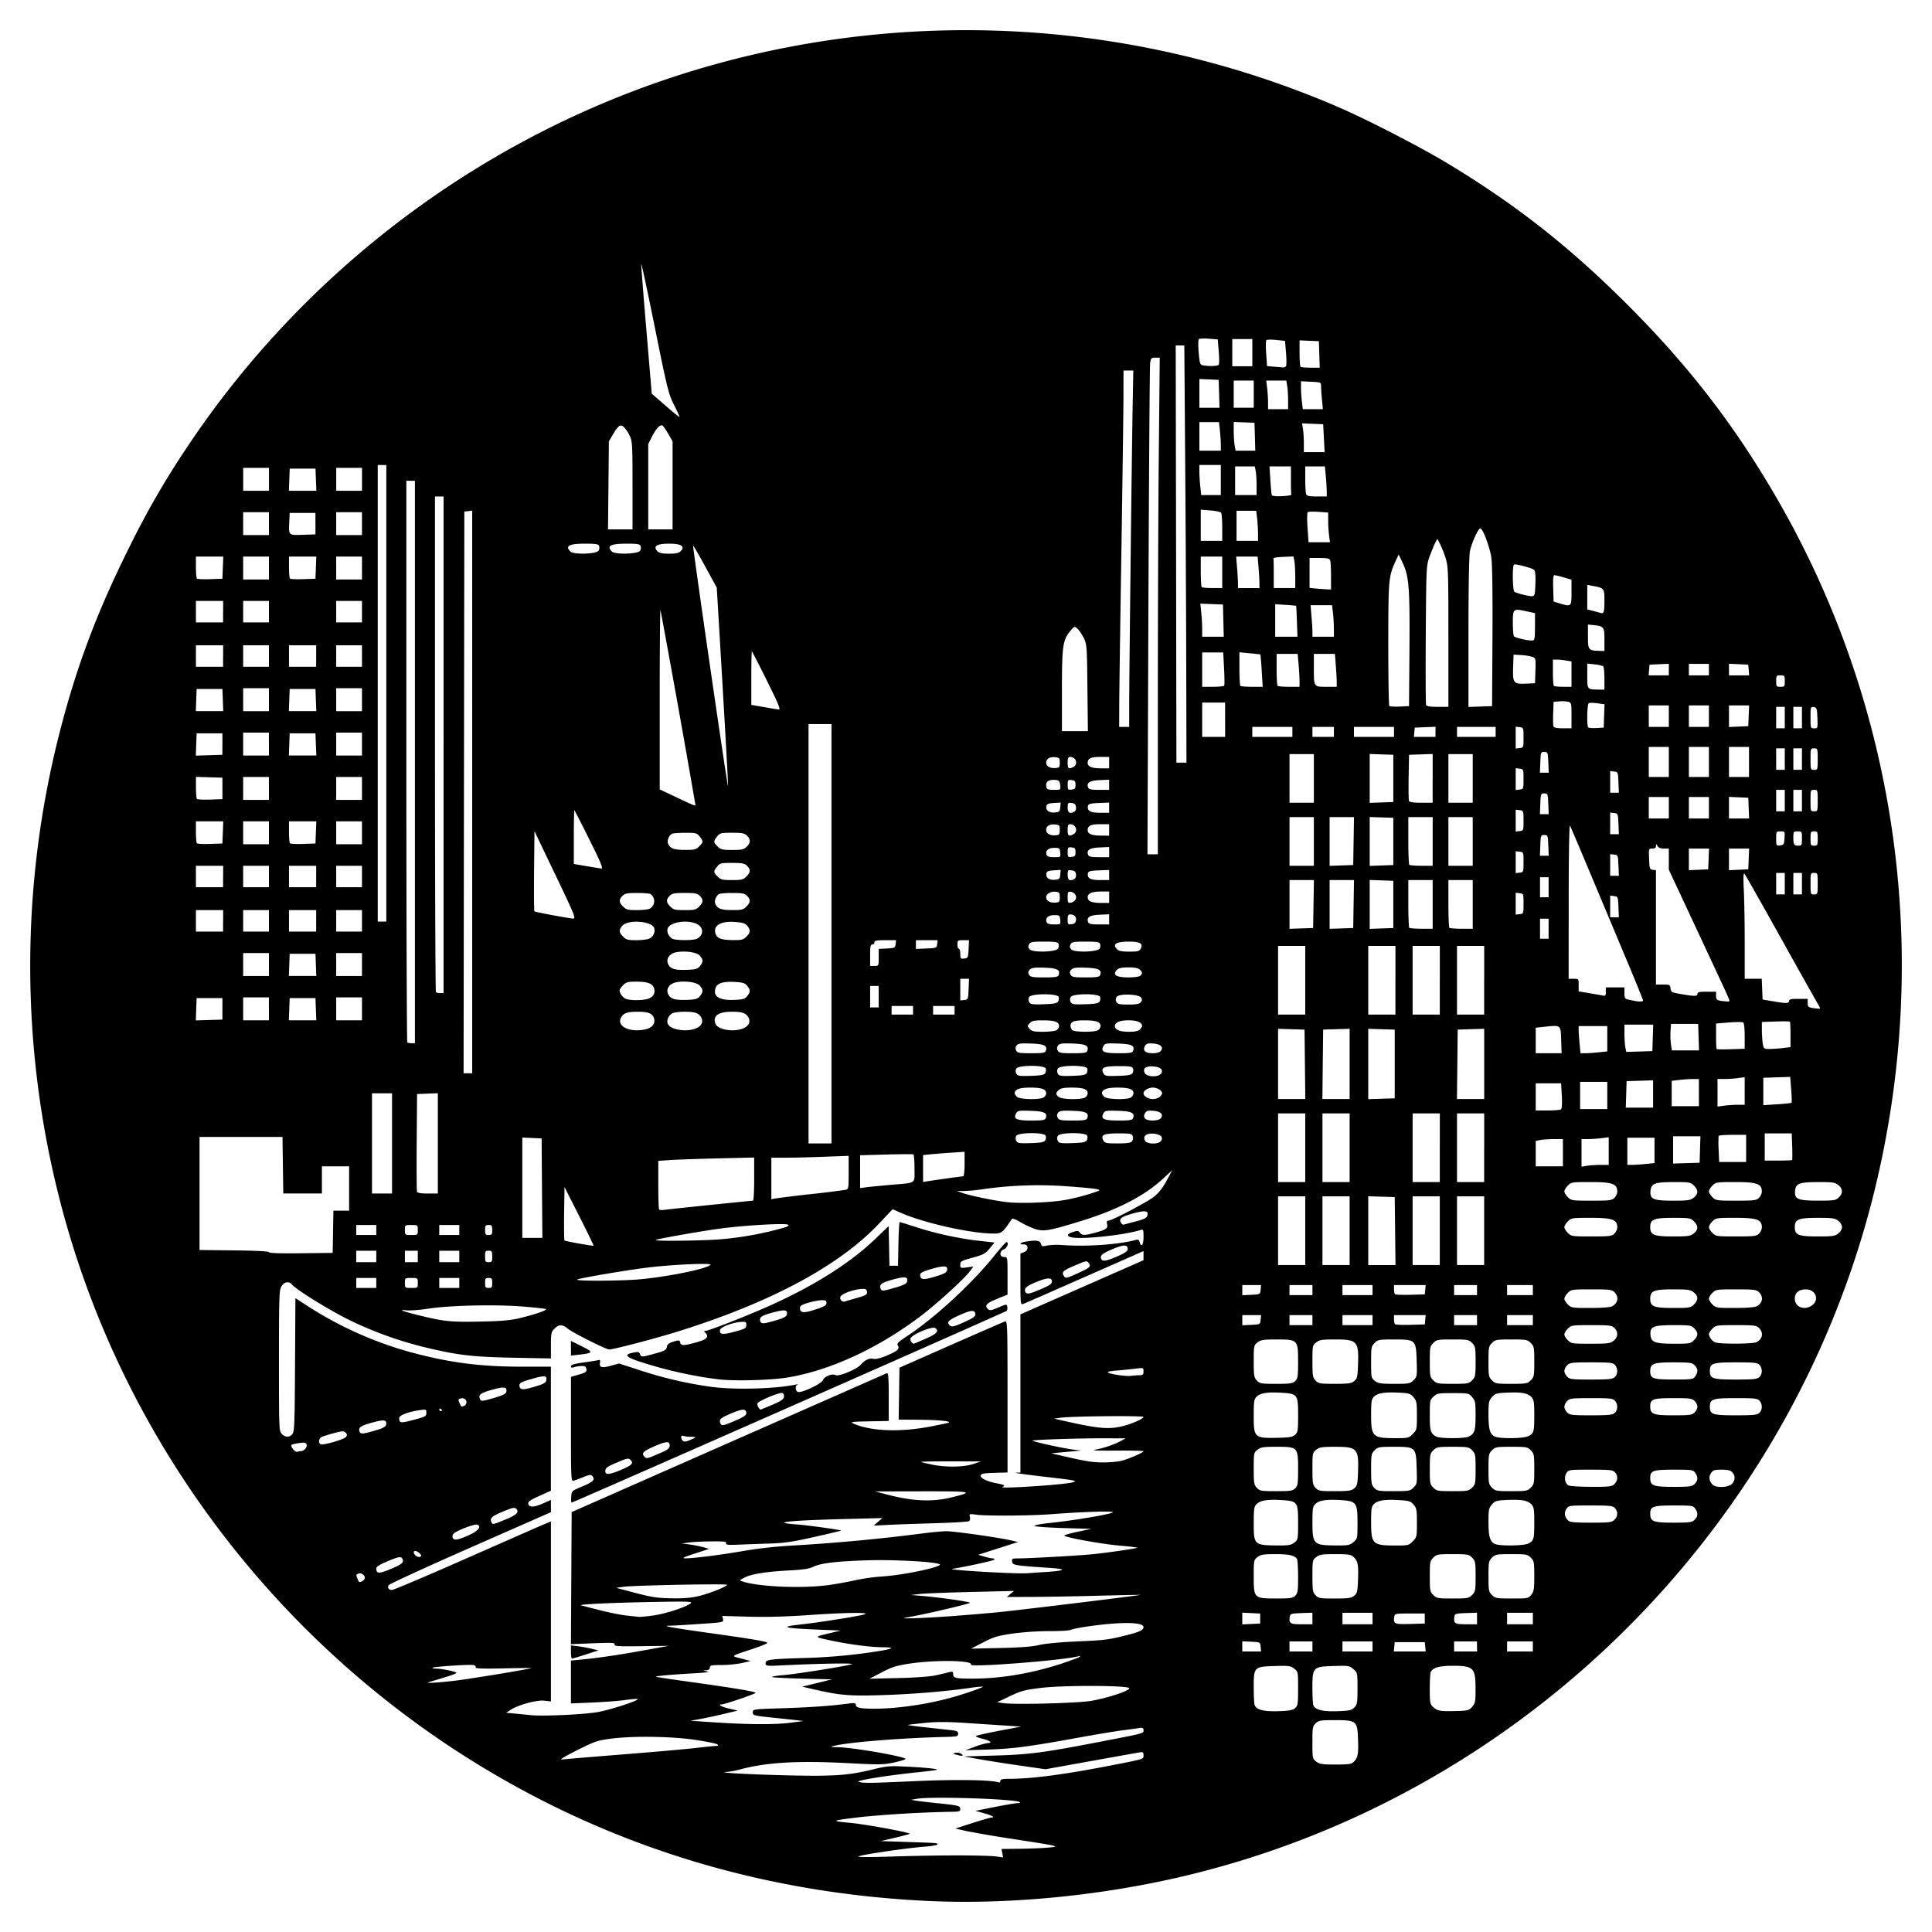 <svg xmlns="http://www.w3.org/2000/svg" width="64" height="64"><path d="M30.744 62.972c-5.536-.26-10.638-1.838-15.197-4.7C8.744 53.998 3.831 47.235 1.92 39.511a31.18 31.18 0 0 1 .018-15.1c.566-2.253 1.263-4.12 2.357-6.306a27.97 27.97 0 0 1 1.889-3.271C10.272 8.682 16.498 4.147 23.586 2.159a31.123 31.123 0 0 1 20.666 1.353c.999.427 2.787 1.347 3.74 1.924 2.242 1.357 4.012 2.75 5.918 4.656 2.066 2.065 3.593 4.053 5.01 6.52 3.988 6.949 5.106 15.223 3.116 23.067-2.822 11.126-11.755 19.893-22.92 22.494-2.723.635-5.74.922-8.372.799zm.949-1.51c.573 0 1.154.015 1.29.034l.247.033-.028-.14-.028-.14.587-.006c.323-.003.747-.02.942-.037.451-.038.423-.045-1.146-.287a37.34 37.34 0 0 1-1.563-.267l-.347-.08.568-.182c.313-.1.598-.182.635-.183.127-.001-.003-.072-.27-.146l-.266-.075.637-.127c.351-.07.69-.127.753-.127.063 0 .1-.014.083-.031-.105-.106-2.893-.2-3.398-.116l-.214.036.166.028c.091.016.4.052.688.082.731.075.782.088.782.194 0 .081-.036.092-.32.093a39 39 0 0 0-2.927.168c-1.06.127-1.074.134-.395.199.501.047 1.913.305 1.967.359.009.008-.203.067-.47.13l-.487.114.878.03c1.042.035.995.031.995.082 0 .022-.186.055-.415.072-.59.045-2.108.268-2.193.322-.045.029.34.031 1.067.007a78.589 78.589 0 0 1 2.182-.039zm-1.35-2.461c1.315-.059 2.517-.04 2.736.042.033.012.06-.009.06-.047 0-.054.067-.07.296-.07.732 0 1.803-.14 3.307-.432 1.202-.234 1.138-.214 1.138-.352 0-.098-.018-.111-.13-.092-.072.012-.803.142-1.624.29l-1.494.269-.9-.13a48.65 48.65 0 0 1-1.352-.213l-.45-.082 1.019-.029c1.144-.032 1.611-.093 3.509-.46 1.498-.29 1.422-.27 1.422-.383 0-.072-.026-.086-.13-.07-.072.012-.322.046-.557.076-.235.03-.886.138-1.446.24-1.646.3-2.208.374-3.011.398l-.759.023.33-.12a2.24 2.24 0 0 1 .414-.118c.178 0 .076-.082-.178-.143-.156-.038-.238-.077-.202-.097.035-.018.383-.094.774-.17l.711-.135-.45-.03-1.33-.087c-.67-.045-1.006-.045-1.42-.004-.298.03-.548.06-.555.067-.012.011.523.075 1.408.168.22.024.26.043.26.123 0 .087-.034.095-.426.105-1.454.035-3.192.174-3.675.294-.152.038-.143.042.119.046.467.009 2.047.276 2.24.38.032.017-.125.07-.348.12-.382.083-.475.085-1.61.026-1.634-.084-2.666-.022-3.53.213a2.552 2.552 0 0 1-.427.08c-.406.02.668.081 1.968.113 1.57.038 2.05.005 2.878-.199.44-.108.547-.117 1.081-.09.637.03 1.058.074 1.028.105-.01.01-.316.05-.678.087-1.023.107-2.05.275-1.913.313.17.048.3.046 1.897-.025zm1.326-.877c-.117-.032-.117-.034-.014-.06a.25.25 0 0 1 .19.036c.096.073.03.083-.176.024zm13.18.234c.132-.13.156-.267.137-.762-.023-.59-.053-.614-.766-.614-.474 0-.536.01-.635.103-.102.096-.11.14-.11.637 0 .52.004.536.125.632.11.085.191.098.64.098.45 0 .528-.012.61-.094zm-24.228-.24c1.004-.079 2.092-.175 2.418-.213.326-.037.634-.069.685-.069.063 0 .077-.016.044-.049-.026-.026-.345-.093-.709-.148-.794-.12-2.074-.14-2.812-.044-.458.059-.54.087-1.138.388-.454.229-.596.318-.48.302.092-.012.988-.087 1.992-.167zm5.568-1.05l.43-.058-.285-.032c-.156-.018-.535-.058-.841-.09-.527-.056-.557-.065-.557-.165 0-.104.007-.105 1.007-.136.92-.03 1.578-.076 2.18-.156.184-.024.227-.016.227.042 0 .097.144.129.6.13.798 0 1.824-.152 2.677-.4.434-.125.958-.313.934-.333a3.898 3.898 0 0 0-.465.05c-.84.118-1.964.208-2.964.236-1.032.029-1.325.002-2.22-.205l-.34-.078.497-.121.498-.121-.98-.024c-.539-.013-.993-.037-1.01-.054-.017-.016.147-.044.364-.062.408-.032 1.976-.28 2.266-.358.172-.047-.953-.03-2.216.03-.614.03-.629.029-.629-.067 0-.12.128-.137 1.28-.173a18.774 18.774 0 0 0 2.267-.197c.682-.1.793-.155.318-.159-.4-.003-1.088-.093-1.683-.219-.58-.122-.58-.121-.119-.232l.427-.102-.806-.033c-1.09-.046-1.235-.09-.54-.166.658-.072 2.013-.288 2.148-.343.164-.066-.72-.052-1.872.03-.693.05-1.375.069-1.958.053l-.893-.024.02.107c.02.105.012.106-.813.16-.459.031-.886.056-.949.055-.305 0 .049.065 1.279.238 1.43.2 1.897.278 1.952.327.019.016-.184.102-.45.191-.8.266-.768.24-.414.333l.309.081-.285.067a3.67 3.67 0 0 1-.676.066c-.34 0-.39.012-.39.084 0 .057-.041.085-.131.09-.115.005-.11.01.035.036.113.021-.032.043-.45.066-.759.043-1.264.089-1.241.112.01.01.548.09 1.198.18 1.398.195 2.105.313 2.105.354 0 .033-1.034.385-1.128.384-.149-.002.009.083.261.14l.275.064-.45.107c-.248.06-.6.135-.783.17l-.332.06.806.053c1.13.074 2.007.078 2.51.011zm-6.327-.365c.453-.092 1.305-.375 1.262-.419-.013-.012-.2.002-.417.032-.217.03-.71.067-1.094.083l-.7.029v-1.419l.605-.06a26.566 26.566 0 0 0 1.624-.245l1.02-.184-.914.012c-.781.01-.91.002-.888-.056.023-.059-.08-.065-.71-.04l-.737.029.012-2.188.012-2.188L24.13 47.8l5.25-2.312c.047-.018.06.156.06.78v.803l-.652.013c-.588.012-.638.02-.51.076.556.246 1.49.287 2.466.11.313-.058.612-.12.664-.137.153-.052-.302-.098-1.009-.103l-.629-.004.013-.86.013-.86 1.705-.752c.938-.413 1.744-.764 1.79-.779.08-.025.085.097.085 2.488v2.514l-.438.013c-.36.012-.441.028-.453.091-.016.085.225.2.539.257.24.044.296.078.188.116-.222.078 2.043-.068 2.321-.15.176-.051.108-.065-.924-.184-.613-.071-1.045-.132-.96-.134l.154-.006v-5.24l2.038-.897 2.04-.897v-.302l-1.957.862c-1.075.474-1.993.876-2.038.893-.078.03-.083-.029-.083-.822v-.853l.121-.046c.16-.06.148-.261-.015-.256-.173.006-.122-.06.071-.092.343-.056.473-.038.502.07.023.09.045.097.207.06.1-.021.32-.03.489-.017.818.06 1.886-.014 2.447-.17.075-.02.107-.003.126.07.052.199.13.1.13-.165 0-.246-.007-.262-.1-.232-.535.17-1.97.321-2.288.241-.174-.043-.157-.106.048-.174.15-.05.182-.047.23.02.072.097.158.097.518-.001.357-.098.42-.144.384-.285-.018-.076-.007-.11.038-.11.116 0 1.282-.61 1.516-.794.155-.122.287-.289.416-.527l.188-.348-.332.302c-.614.56-1.493 1.01-2.705 1.383-1.05.324-1.234.354-1.532.25a3.05 3.05 0 0 1-.478-.228c-.128-.077-.245-.122-.26-.099-.323.472-.341.487-.612.487-.751 0-2.311-.35-3.087-.693l-.255-.114-.473.5c-1.323 1.395-3.624 2.62-6.722 3.576-.752.232-2.055.571-2.195.571-.105 0-1.218-.56-1.373-.69-.174-.147-.294-.146-.44 0-.107.107-.117.153-.117.551V45l-1.245-.024c-1.346-.027-1.816-.08-2.857-.328a12.442 12.442 0 0 1-2.562-.914c-.655-.319-1.769-1.007-1.916-1.184-.099-.119-.257-.09-.348.064-.074.125-.081.351-.081 2.465 0 2.264.002 2.33.095 2.422.118.118.246.121.347.009.07-.077.08-.323.09-2.297l.013-2.21.474.307a12.369 12.369 0 0 0 3.267 1.463c1.324.363 2.357.5 3.762.5h.96v4.109l-.382.172c-.297.133-.38.191-.367.257.024.128.185.126.482-.005l.268-.119v.406l-2.677 1.178c-1.473.648-2.69 1.208-2.703 1.245-.036.093.01.153.118.153.05 0 1.09-.44 2.31-.978 1.219-.537 2.382-1.049 2.584-1.136l.368-.158v5.965l-.225-.025c-.25-.028-.872.143-1.12.31l-.137.09.302.029c.167.015.377.037.469.047.42.05 1.887-.02 2.323-.109zm-.948-1.979v-.22l.249.033c.137.018.34.056.454.084l.205.051-.419.135c-.23.075-.434.136-.454.136-.02 0-.035-.098-.035-.219zm.009-5.142c.014-.194.016-.196.363-.34.363-.153.436-.226.34-.341-.049-.06-.09-.055-.301.03a5.108 5.108 0 0 1-.328.121c-.078.022-.083-.081-.083-1.709v-1.732l.264-.077c.226-.066.261-.091.248-.181-.011-.082-.045-.104-.157-.102a.977.977 0 0 0-.249.038c-.077.027-.106.019-.106-.03 0-.05.118-.084.437-.128.241-.033.462-.07.492-.08.035-.014.046.02.032.093-.03.158.063.181.373.095l.258-.072.739.24a13.37 13.37 0 0 0 2.316.534c.787.105 2.14.068 2.82-.079.053-.011.069-.008.036.007-.083.038-.074.206.014.24.117.045.783-.268.829-.39.048-.124.305-.227.42-.166.104.056.705-.194.836-.347.132-.155.286-.226.419-.192.07.017.227-.02.415-.098.375-.156.463-.232.394-.342-.042-.067.002-.114.285-.3.932-.612 2.163-1.746 2.919-2.688.193-.241.369-.439.39-.439.097 0 .028.196-.084.239-.16.06-.148.261.015.255.106-.003.107.004.107.621v.624l-.337.136c-.358.144-.431.222-.317.337.063.063.103.058.35-.047.276-.117.28-.117.296-.022.009.053-.002.114-.024.135-.041.04-14.359 6.35-14.408 6.35-.015 0-.021-.087-.013-.193zm1.616-.877c.39-.162.46-.23.355-.336-.074-.074-.1-.07-.402.056-.388.162-.44.199-.44.314 0 .123.132.114.487-.034zm1.228-.526c.365-.154.418-.192.418-.3 0-.14-.108-.138-.453.008-.406.172-.487.243-.402.346.08.096.087.095.437-.054zm1.266-.562c.012-.012-.055-.022-.148-.022a.912.912 0 0 1-.245-.029c-.089-.034-.103.077-.02.16.04.04.095.037.222-.016.093-.039.178-.08.19-.093zm1.3-.546c.353-.15.42-.206.38-.313-.037-.096-.161-.078-.518.074-.328.14-.38.19-.332.314.037.097.083.09.47-.075zm1.25-.535c.283-.12.376-.183.387-.261.009-.057-.015-.114-.053-.129-.088-.034-.793.26-.826.344-.02.052.06.204.107.204.007 0 .18-.071.385-.158zm5.07-2.185c.38-.166.46-.25.333-.355-.095-.079-.802.219-.827.348-.013.066.049.157.115.169l.38-.162zm1.283-.552c.339-.152.404-.207.363-.312-.037-.098-.164-.078-.518.081-.35.157-.42.221-.34.316.072.088.134.077.495-.085zm-8.091 1.897c-.608-.067-1.38-.22-2.015-.398-1.054-.296-1.255-.41-.868-.487.175-.036.209-.03.238.044.043.106.058.106.473-.01.369-.101.4-.12.425-.255.01-.059.085-.11.214-.148.183-.054.2-.052.222.037.029.109.14.102.612-.035.278-.081.344-.172.215-.3-.044-.045-.043-.057.004-.057.11 0 1.348-.484 2.124-.83 1.463-.654 2.662-1.41 3.485-2.197l.463-.443.014.656.013.657h.284l.014-.723c.007-.398.026-.723.042-.723.017 0 .267.076.556.17.647.21 1.406.374 2.077.45l.508.056-.16.195c-.141.173-.207.208-.567.307-.374.103-.407.122-.407.232 0 .115.009.118.216.09l.217-.03-.099.138c-.18.252-1.109 1.1-1.672 1.524-1.397 1.053-2.985 1.784-4.374 2.014-.54.09-1.726.124-2.254.066zm.877-1.802c0-.102-.019-.114-.166-.105-.285.017-.684.17-.703.268-.03.152.085.165.484.057.348-.095.385-.116.385-.22zm1.067-.182c.175-.053.266-.108.277-.165.031-.163-.06-.176-.463-.069-.39.105-.467.161-.412.304.032.083.129.072.598-.07zm1.28-.352c.243-.08.309-.123.309-.198 0-.077-.03-.094-.166-.09-.092.003-.289.04-.439.084-.202.06-.273.102-.273.166 0 .181.119.19.57.038zm1.32-.364c.305-.088.344-.113.331-.204-.012-.087-.042-.102-.18-.094-.286.018-.685.17-.704.269-.018.094.066.174.154.146.028-.01.207-.062.398-.117zm1.288-.348c.256-.076.36-.13.372-.191.032-.168-.062-.182-.465-.072-.386.106-.465.164-.411.303.034.09.07.087.504-.04zm1.426-.399c.2-.064.26-.106.273-.189.02-.14-.125-.142-.567-.01-.245.073-.326.118-.326.182 0 .177.113.18.62.017zm-12.19 2.413v-.243l.356.176c.395.196.389.226-.06.277l-.295.033v-.243zm23.99 11.92c.089-.08.098-.143.098-.647 0-.552-.001-.559-.13-.66-.118-.093-.176-.1-.635-.086-.694.021-.705.032-.705.706 0 .28.014.547.031.59.06.155.298.215.784.2.369-.011.478-.032.557-.103zm1.96-.018c.097-.097.106-.15.106-.63 0-.52-.001-.526-.138-.643-.131-.113-.16-.118-.656-.102-.682.02-.7.039-.7.728 0 .269.014.525.031.569.06.154.298.214.788.2.405-.014.476-.029.569-.122zm3.906-.025c.102-.12.112-.173.11-.614-.002-.677-.07-.744-.756-.744-.45 0-.672.066-.73.215-.016.042-.03.295-.03.563 0 .442.01.494.107.584.147.135.231.15.742.138.42-.011.45-.02.557-.142zm-12.62-.196c.562-.096 1.326-.354 1.256-.424-.09-.09-2.179-.095-2.904-.007-.557.067-.674.098-1.048.277l-.42.2.207.03c.392.055 2.461.001 2.91-.076zm-21.1-.665c.496-.058 2.373-.366 2.558-.42.025-.007-.389-.003-.92.009-.67.014-.954.006-.932-.03.017-.027-.009-.062-.056-.077-.1-.032-1.333.048-1.373.088-.015.015.037.027.115.027.196 0 .68.101.68.142 0 .018-.198.092-.44.163l-.485.146c-.122.04.295.017.854-.048zm15.956-.182c.17-.038.367-.084.439-.103.11-.028.13-.018.13.062 0 .133.083.152.632.152.929 0 1.93-.166 2.898-.478.314-.102.604-.208.643-.236.058-.041.054-.046-.024-.026-.552.14-3.625.378-3.562.275.087-.141-1.176-.162-2.028-.033-.434.065-.583.112-.925.29l-.408.211.948-.022c.585-.013 1.067-.049 1.257-.092zm10.755-.944c-.015-.154-.015-.154-.312-.168l-.296-.014v.337h.623l-.015-.155zm1.716-.011v-.166h-.76v.332h.76v-.166zm1.991 0v-.166h-.996v.332h.996v-.166zm1.746.011l-.015-.154h-.996l-.015.154-.015.155h1.056l-.015-.155zm1.715-.011v-.166h-.759v.332h.76v-.166zm1.85 0v-.166h-.854v.332h.854v-.166zm-16.359-.047c.184-.046.672-.093 1.21-.117.96-.042 1.075-.056 1.647-.198.47-.116.604-.179.604-.282 0-.17-.78-.176-1.865-.016-.257.037-.503.088-.547.111-.044.024-.368.042-.719.041a9.393 9.393 0 0 0-1.207.082c-.492.071-.624.111-.972.291l-.403.208.972-.022c.671-.015 1.067-.045 1.28-.098zm7.326-.878v-.166l-.297-.014-.296-.014v.388l.296-.014.297-.014v-.166zm1.73-.002v-.191l-.367.013c-.344.013-.368.021-.383.124-.03.218.013.246.393.246h.358v-.192zm1.992.002v-.19h-.996v.38h.996v-.19zm1.73 0v-.166H46.7c-.485 0-.498.003-.514.11-.033.234.002.25.525.236l.487-.014v-.166zm1.731-.002v-.191l-.367.013c-.344.013-.369.021-.383.124-.031.218.013.246.393.246h.357v-.192zm1.85.002v-.19h-.854v.38h.854v-.19zm-19.358-.072c.555-.04 1.312-.103 1.684-.141.797-.082 4.687-.557 4.67-.57-.007-.005-.642.008-1.411.028-.77.02-1.761.038-2.205.039l-.806.002.119-.1.118-.1-1.422.034c-.783.019-1.55.049-1.707.067l-.285.033.427.037c.553.048 1.453.176 1.531.218.049.027-1.637.419-2.124.494-.302.047.501.023 1.411-.041zm-9.812-.024c.401-.05 1.112-.278 1.271-.407.08-.065-.073-.069-1.476-.041-1.294.026-2.297.077-2.149.11l.593.152c.308.08.72.163.916.184.196.02.378.04.404.044.027.004.226-.015.441-.042zm1.577-.658c.372-.095.897-.308.897-.364 0-.041-3.052.018-3.414.065l-.26.035.497.132c.708.188.863.211 1.427.217.353.004.607-.021.853-.085zm19.722-.004c.083-.084.094-.158.094-.629 0-.293-.017-.556-.036-.585-.08-.12-.265-.161-.713-.161-.404 0-.488.014-.596.098-.122.096-.125.111-.125.638 0 .726.008.733.744.733.473 0 .548-.01.632-.094zm1.95.004c.1-.081.114-.137.129-.523.02-.505-.005-.63-.145-.76-.09-.084-.166-.096-.61-.096-.44 0-.522.012-.63.098-.122.096-.125.112-.125.625 0 .476.01.538.103.637.096.102.14.11.634.11.453 0 .549-.014.644-.091zm3.908-.026c.109-.109.116-.149.116-.618 0-.47-.008-.51-.116-.619-.11-.11-.148-.116-.643-.116s-.532.006-.642.116c-.109.109-.116.149-.116.619s.007.51.116.618c.11.11.147.116.642.116s.533-.006.643-.116zm1.962-.009c.085-.108.098-.19.098-.618 0-.46-.008-.501-.116-.61-.11-.11-.147-.116-.643-.116-.495 0-.532.006-.642.116-.109.109-.116.149-.116.618 0 .47.007.51.116.619.11.11.146.116.66.116.532 0 .547-.003.643-.125zm-23.255-.323c.261-.037.656-.11.878-.16a6.43 6.43 0 0 1 .853-.12c.75-.045 2.113-.339 1.915-.412-.227-.084-1.55-.152-2.412-.124-1.023.033-1.532.096-1.776.218-.12.06-.335.093-.74.114-.793.041-1.287.117-1.513.233-.189.097-.19.099-.073.137.54.179 2.007.237 2.868.114zm-15.386-.235c0-.094-.12-.176-.208-.142-.09.035-.09.027-.03.184.04.106.061.116.142.073.053-.028.096-.08.096-.115zm22.523-.192c.703-.045.758-.1.142-.14-1.149-.078-1.208-.087-1.224-.205-.014-.097.004-.107.19-.108.394 0 2.058-.095 2.504-.141.534-.056 1.48-.196 1.46-.216a7.141 7.141 0 0 0-.583-.065c-.656-.059-1.893-.287-1.839-.34.02-.02.23-.076.464-.126l.427-.091-.918-.026c-.504-.015-.936-.046-.96-.07-.024-.024.197-.067.539-.102.776-.082 1.99-.287 2.05-.348.051-.052-.926-.023-2.03.06-.702.054-2.14.063-2.49.017-.23-.031-.239-.028-.212.073.016.062.002.121-.033.143-.033.02-.543.05-1.133.067s-1.286.041-1.546.055l-.475.024.143-.125.142-.125-1.114.028c-2.013.05-2.635.118-1.706.184.361.026 1.478.183 1.457.204-.007.007-.407.101-.89.21-.715.162-.99.202-1.493.218-.34.011-.804.028-1.034.037-.34.014-.413.006-.393-.048.02-.053-.07-.064-.483-.06-.28.001-.615.018-.745.036l-.237.033.26.034c.144.019.346.059.45.09l.19.055-.474.155c-.378.123-.44.155-.307.158.247.004 1.256-.125 2.012-.26a15.056 15.056 0 0 1 1.541-.164 61.705 61.705 0 0 0 4.338-.406c.285-.037.625-.068.756-.068.255 0 1.69.203 2.112.298l.258.059-.66.211-.66.212.189.057c.104.031.226.058.272.06.046.002.083.02.083.04 0 .03-.844.217-1.399.31-.212.037 2.095.171 2.466.145l.593-.04zm-21.661-.104c.358-.151.431-.21.391-.316-.042-.11-.113-.101-.52.07-.242.101-.354.173-.354.228 0 .181.088.184.483.018zm1.003-.431c.012-.02-.028-.073-.09-.119-.124-.093-.21-.03-.114.085.061.074.169.092.204.034zm28.925-.442c.123-.096.125-.11.125-.656 0-.698-.017-.721-.566-.753-.455-.026-.689.013-.811.135-.08.08-.093.16-.093.63 0 .716.017.732.765.739.392.003.473-.01.58-.095zm1.96-.016c.131-.113.133-.123.133-.639 0-.678-.034-.722-.586-.754-.459-.026-.693.012-.815.135-.08.08-.092.16-.092.593 0 .738.033.771.767.776.42.003.472-.007.593-.111zm1.962-.024c.135-.135.139-.152.139-.614 0-.43-.01-.488-.11-.604-.1-.115-.15-.13-.495-.15-.464-.027-.697.011-.82.134-.08.08-.092.16-.092.605 0 .712.052.764.774.766.452.001.47-.003.604-.137zm3.834.069c.18-.093.193-.143.193-.708 0-.42-.013-.499-.095-.587-.12-.13-.33-.167-.81-.146-.352.016-.394.03-.498.15-.103.12-.114.176-.114.578 0 .48.048.65.207.727.16.077.96.067 1.117-.014zm-35.055-.296c.28-.133.378-.272.232-.328-.08-.031-.664.19-.778.294a.138.138 0 0 0-.035.14c.04.104.203.074.58-.106zm1.165-.496c.376-.154.468-.246.357-.357-.053-.053-.124-.038-.434.091-.374.156-.44.214-.39.345.037.096.048.094.467-.079zm36.738.008c.116-.115.122-.27.017-.388-.07-.076-.162-.086-.805-.086-.719 0-.728.001-.803.116-.082.125-.061.263.057.381.057.057.21.072.755.072.621 0 .693-.01.78-.095zm2.656 0c.114-.114.12-.227.02-.369-.07-.1-.106-.105-.707-.105-.694 0-.783.031-.783.272 0 .26.097.297.766.297.546 0 .619-.01.704-.095zm-24.611-.743c.763-.189.7-.202-.97-.2l-1.565.003.355.094c.878.233 1.529.263 2.18.103zm11.382-.3c.083-.084.094-.158.094-.638 0-.726-.01-.737-.713-.737-.44 0-.523.013-.632.098-.121.096-.125.113-.125.625 0 .476.01.538.104.637.096.102.14.11.64.11.473 0 .548-.011.632-.095zm1.95.004c.1-.081.114-.136.129-.523.03-.793-.024-.856-.745-.856-.45 0-.532.012-.64.098-.122.096-.125.113-.125.625 0 .476.01.538.103.637.096.102.14.11.634.11.453 0 .549-.014.644-.09zm1.968-.03c.117-.117.12-.136.104-.644-.021-.693-.034-.705-.758-.705-.487 0-.526.007-.635.116-.11.11-.116.149-.116.625 0 .458.01.52.103.619.096.102.14.11.642.11.514 0 .545-.006.66-.12zm1.94.004c.109-.109.116-.148.116-.618s-.008-.51-.116-.619c-.11-.11-.148-.116-.643-.116s-.532.007-.642.116c-.109.11-.116.149-.116.619s.007.51.116.618c.11.11.147.117.642.117s.533-.007.643-.117zm1.944 0c.109-.109.116-.148.116-.618s-.008-.51-.116-.619c-.11-.11-.147-.116-.643-.116-.495 0-.532.007-.642.116-.109.11-.116.149-.116.619s.007.51.116.618c.11.11.147.117.642.117.496 0 .533-.007.643-.117zm2.771-.12c.116-.116.122-.271.017-.388-.07-.077-.162-.087-.805-.087-.714 0-.728.002-.801.114-.087.132-.053.338.066.407.042.025.381.046.753.047.613.001.684-.007.77-.093zm2.656 0c.114-.114.12-.227.02-.37-.07-.1-.106-.105-.707-.105-.694 0-.783.032-.783.273 0 .259.097.296.766.296.546 0 .619-.01.704-.094zm1.233 0c.115-.116.121-.271.016-.388-.059-.065-.147-.087-.355-.087-.24 0-.285.015-.352.117-.082.125-.061.263.057.381.11.11.515.095.634-.023zm-25.131-.662l.26-.087-1.019-.001c-.56-.001-.998.007-.972.018.026.01.186.05.356.086.445.097 1.058.09 1.375-.016zm4.884-.1c.235-.055.758-.277.758-.323 0-.016-.41-.026-.912-.022-.603.005-.837-.006-.689-.032.28-.048.625-.164.843-.284l.166-.09-.735-.002c-.839-.002-2.382.05-2.352.08.036.036 1.043.257 1.332.292l.285.034-.498.046-.498.045.356.083c.8.186.988.216 1.351.219.209.001.475-.02.593-.047zm-27.146-.329c.1 0 .212-.137.18-.22-.023-.06-.073-.07-.239-.046a1.13 1.13 0 0 0-.253.055c-.064.04.11.26.185.234a.456.456 0 0 1 .127-.023zm1.482-.466c.048-.06.047-.088-.01-.144-.06-.06-.109-.058-.391.017-.177.047-.36.104-.406.128-.095.048-.111.21-.023.24.097.034.766-.16.83-.24zm31.444-.074c.09-.082.1-.142.1-.645 0-.693-.018-.717-.567-.749-.455-.026-.689.013-.811.135-.08.08-.093.16-.093.63 0 .724.023.745.79.729.397-.008.498-.026.58-.1zm3.896-.025c.135-.135.139-.152.139-.614 0-.433-.01-.486-.114-.607-.104-.121-.147-.134-.499-.15-.47-.022-.69.016-.812.137-.08.08-.092.16-.092.605 0 .712.052.764.774.766.452.001.47-.002.604-.137zm1.86.083c.193-.102.22-.187.222-.689.001-.443-.008-.494-.113-.616-.113-.13-.124-.133-.637-.133-.487 0-.53.008-.644.115-.117.11-.122.138-.122.62 0 .519.024.6.213.704.127.07.951.07 1.082 0zm1.974-.014c.18-.093.193-.143.193-.708 0-.419-.013-.498-.095-.586-.12-.13-.33-.168-.81-.146-.352.016-.394.029-.498.15-.103.12-.114.176-.114.578 0 .48.048.65.207.726.16.078.96.068 1.117-.014zm-38.12-.21c.175-.054.266-.108.277-.166.032-.167-.062-.18-.465-.07-.388.106-.464.163-.41.306.032.083.129.071.598-.07zm24.62-.106c.3-.064.748-.255.748-.318 0-.049-2.367-.027-2.75.025l-.213.03.19.043c1.224.28 1.565.318 2.024.22zm-23.378-.236c.338-.091.37-.11.37-.22 0-.114-.01-.118-.2-.091-.389.054-.7.172-.7.263 0 .177.038.18.53.048zm39.735-.215c.108-.098.111-.29.008-.404-.07-.077-.16-.087-.783-.087-.64 0-.712.009-.798.095a.328.328 0 0 0-.095.19c0 .052.043.137.095.19.086.085.158.094.79.094.581 0 .71-.013.783-.078zm2.647-.017a.328.328 0 0 0 .095-.19.328.328 0 0 0-.095-.19c-.085-.084-.158-.094-.708-.094-.67 0-.762.033-.762.272 0 .26.097.297.766.297.546 0 .619-.01.704-.095zm2.142.017c.108-.098.111-.29.008-.404-.07-.077-.16-.087-.773-.087-.785 0-.871.028-.871.285 0 .255.087.284.862.284.573 0 .701-.013.774-.078zm-43.632-.085c0-.012-.021-.034-.047-.05s-.048-.007-.048.02c0 .028.022.05.048.05.026 0 .047-.009.047-.02zm.731-.15c.042-.016.075-.07.075-.12 0-.102-.105-.16-.213-.119-.058.022-.06.05-.016.147.062.136.053.13.154.092zm1.023-.273c.256-.075.36-.129.372-.19.032-.168-.062-.182-.465-.072-.385.106-.464.164-.41.303.034.09.07.087.503-.04zm1.427-.398c.2-.064.26-.107.272-.19.022-.153-.068-.154-.572-.006-.241.07-.32.114-.32.178 0 .177.112.18.62.018zm25.08-.154c.083-.084.094-.158.094-.638 0-.725-.01-.737-.713-.737-.44 0-.523.013-.632.099-.121.095-.125.112-.125.625 0 .475.01.537.104.636.096.102.14.11.64.11.473 0 .548-.011.632-.095zm1.95.004c.1-.08.114-.136.129-.523.03-.793-.024-.856-.745-.856-.45 0-.532.013-.64.098-.122.096-.125.113-.125.626 0 .475.01.537.103.636.096.102.14.11.634.11.453 0 .549-.014.644-.09zm1.968-.03c.117-.116.12-.136.104-.644-.021-.693-.034-.705-.758-.705-.487 0-.526.007-.635.117-.11.109-.116.147-.116.636 0 .506.003.523.125.619.109.085.19.098.642.098.49 0 .523-.006.638-.12zm1.94.005c.109-.11.116-.15.116-.619 0-.47-.008-.51-.116-.618-.11-.11-.148-.117-.643-.117s-.532.007-.642.117c-.109.108-.116.148-.116.618s.007.51.116.619c.11.11.147.116.642.116s.533-.007.643-.116zm1.944 0c.109-.11.116-.15.116-.619 0-.47-.008-.51-.116-.618-.11-.11-.147-.117-.643-.117-.495 0-.532.007-.642.117-.109.108-.116.148-.116.618s.007.51.116.619c.11.11.147.116.642.116.496 0 .533-.007.643-.116zm2.78-.105c.108-.097.111-.289.008-.404-.07-.076-.16-.086-.783-.086-.64 0-.712.008-.798.095a.328.328 0 0 0-.095.19c0 .051.043.137.095.189.086.086.158.095.79.095.581 0 .71-.013.783-.079zm2.668-.027c.1-.142.093-.255-.021-.368-.085-.085-.158-.095-.696-.095-.666 0-.774.04-.774.288 0 .25.085.28.783.28.601 0 .638-.005.708-.105zm2.12.027c.109-.097.112-.289.009-.404-.07-.076-.16-.086-.773-.086-.785 0-.871.028-.871.284 0 .256.087.285.862.285.573 0 .701-.013.774-.079zm-20.533-.064c.116 0 .136-.018.136-.125 0-.123-.003-.124-.249-.094a18.16 18.16 0 0 1-.62.062c-.251.02-.348.044-.298.072.107.06.599.128.758.105.075-.01.198-.02.273-.02zm15.706-1.14c.15-.119.163-.292.03-.424-.085-.086-.158-.095-.76-.095-.644 0-.67.004-.783.116-.064.064-.116.15-.116.192 0 .042.052.128.116.192.112.112.14.116.753.116.571 0 .648-.01.76-.098zm2.664-.019c.144-.143.147-.248.013-.39-.096-.103-.138-.11-.676-.11-.687 0-.8.047-.776.324.02.246.14.29.787.292.506 0 .542-.006.652-.116zm2.076.062c.2-.106.236-.31.08-.467-.086-.086-.159-.095-.761-.095-.644 0-.67.004-.783.116-.064.064-.116.14-.116.17 0 .1.102.241.205.283.156.063 1.253.057 1.375-.007zm-16.43-.74l.015-.154h-.622v.337l.295-.015c.297-.014.297-.014.312-.168zm1.716.012v-.166h-.76v.332h.76v-.166zm1.991 0v-.166h-.996v.332h.996v-.166zm1.746-.012l.014-.154h-1.049v.135c0 .073.015.149.033.167.019.018.248.027.51.02l.477-.014.015-.154zm1.715.012v-.166h-.759v.332h.76v-.166zm1.85 0v-.166h-.854v.332h.854v-.166zm-33.571-.064c.512-.122.932-.267.874-.302-.025-.016-.383-.054-.796-.087-.912-.07-2.412-.035-3.113.075-.274.043-.594.067-.711.053-.309-.036-.098.042.504.187.758.183.979.205 1.938.186.69-.013.995-.04 1.304-.112zm36.194-.393c.2-.106.236-.311.08-.467-.086-.086-.159-.095-.761-.095-.644 0-.67.004-.783.116-.064.064-.116.15-.116.192 0 .041.052.128.116.192.112.112.141.116.738.116.377 0 .663-.021.726-.054zm2.713-.062c.15-.15.148-.28-.008-.402-.11-.087-.19-.098-.677-.098-.646 0-.763.047-.763.308 0 .262.116.308.771.308.532 0 .567-.006.677-.116zm2.076.062c.2-.106.236-.311.08-.467-.086-.086-.159-.095-.761-.095-.644 0-.67.004-.783.116-.064.064-.116.15-.116.192 0 .041.052.128.116.192.112.112.142.116.738.116.377 0 .663-.021.726-.054zm1.851-.044c.237-.187.097-.518-.22-.518-.23 0-.366.115-.366.308 0 .287.335.407.586.21zm-18.281-.506l.015-.154h-.622v.336l.295-.014c.297-.014.297-.014.312-.168zm1.716.012v-.166h-.76v.332h.76v-.166zm1.991 0v-.166h-.996v.332h.996v-.166zm1.746-.012l.014-.154h-1.049v.134c0 .074.015.15.033.167.019.019.248.028.51.02l.477-.013.015-.154zm1.715.012v-.166h-.759v.332h.76v-.166zm1.85 0v-.166h-.854v.332h.854v-.166zm-16.35-.009c.352-.15.418-.193.418-.283 0-.126-.15-.124-.478.009-.357.143-.449.218-.406.33.038.1.122.09.466-.056zM12.465 42.5v-.166h-.664v.331h.664V42.5zm1.375 0c0-.166 0-.166-.213-.166-.212 0-.214 0-.214.166 0 .165.002.165.214.165s.213 0 .213-.165zm1.375 0v-.166h-.664v.331h.664V42.5zm1.09 0c0-.146-.014-.166-.118-.166s-.118.02-.118.166c0 .145.014.165.118.165s.119-.02.119-.165zm4.885-.121c.947-.086 2.222-.347 2.346-.48.062-.066-1.175-.015-2.014.082-.662.077-2.248.344-2.395.403-.14.057 1.426.052 2.063-.005zm14.524-.206c.396-.18.434-.217.349-.335-.057-.077-.08-.075-.366.045-.46.19-.531.245-.471.357.065.122.076.12.488-.067zm7.524-1.404V39.63h-.9v2.276h.9v-1.138zm1.47 0V39.63h-.9v2.276h.9v-1.138zm1.507.012l-.013-1.126-.439-.014-.438-.013v2.279h.902l-.012-1.126zm1.48-.012V39.63h-.9v2.276h.9v-1.138zm1.47 0V39.63h-.9v2.276h.9v-1.138zm-36.7.853v-.19h-.664v.38h.664v-.19zm1.375 0v-.19h-.427v.38h.427v-.19zm1.375 0v-.19h-.664v.38h.664v-.19zm1.09 0c0-.17-.011-.19-.118-.19-.106 0-.118.02-.118.19 0 .171.012.19.118.19.107 0 .119-.019.119-.19zm20.716-.007c.246-.108.338-.173.338-.238 0-.149-.131-.153-.465-.014-.37.153-.46.224-.42.327.042.11.169.092.547-.075zm-25.989-.81l.013-.7h.52V38.635h-.901v.9H9.384l-.013-.936-.013-.936H6.61v3.745l1.15.013c.728.008 1.15.03 1.15.06s.374.043 1.055.035l1.055-.013.013-.7zm8.157-.517l-.489-.965-.013.872c-.007.48-.001.883.012.897.027.027.94.19.964.172.008-.006-.205-.445-.474-.976zm4.719.762a11.17 11.17 0 0 0 1.883-.332c.307-.082.372-.114.307-.15-.098-.056-1.493.027-2.277.135-.659.09-2.068.34-2.1.373-.046.046 1.603.026 2.187-.026zm-5.954-1.691l-.012-1.648-.32-.014-.32-.014v3.323h.665l-.013-1.647zm35.526 1.505a.336.336 0 0 0 .095-.202c-.002-.265-.157-.32-.9-.32-.597 0-.626.005-.738.117-.064.064-.116.15-.116.192 0 .041.052.127.116.191.113.113.139.117.783.117.602 0 .675-.01.76-.095zm2.626-.003c.156-.123.158-.252.008-.402-.11-.11-.145-.116-.677-.116-.655 0-.771.046-.771.308 0 .26.117.308.763.308.486 0 .567-.012.677-.098zm2.163.003a.336.336 0 0 0 .095-.202c-.002-.265-.157-.32-.9-.32-.596 0-.626.005-.738.117-.064.064-.116.15-.116.192 0 .041.052.127.116.191.113.113.139.117.783.117.602 0 .675-.01.76-.095zm2.626-.003c.071-.057.125-.146.125-.21s-.053-.154-.125-.21c-.11-.087-.19-.098-.677-.098-.646 0-.763.047-.763.308 0 .26.117.308.763.308.486 0 .567-.012.677-.098zm-48.43-.116v-.165h-.664v.331h.664v-.166zm1.375 0c0-.165 0-.165-.213-.165-.212 0-.214 0-.214.165 0 .166.002.166.214.166s.213 0 .213-.166zm1.375 0v-.165h-.664v.331h.664v-.166zm1.09 0c0-.145-.014-.165-.118-.165s-.118.02-.118.165c0 .146.014.166.118.166s.119-.02.119-.166zm21.326-.286c.249-.063.351-.112.372-.178.053-.167-.047-.193-.392-.104-.442.115-.554.187-.486.313.028.053.076.088.107.077.03-.01.21-.06.4-.108zm-14.1-.544c.754-.078 1.39-.141 1.411-.141.023 0 .041-.322.041-.715v-.714l-1.197.028c-.659.016-1.374.04-1.589.055l-.39.027v.793c0 .437.012.807.027.822.015.015.095.019.178.007.082-.011.766-.084 1.52-.162zm11.754-.165c.224-.039.584-.128.802-.197.388-.125.392-.128.229-.164-.092-.02-.54-.061-.996-.093a12.814 12.814 0 0 0-2.68.087 6 6 0 0 1-.734.072l-.213-.005.18.065c.243.089 1.02.25 1.455.304.459.056 1.438.022 1.957-.069zm18.195-.071a.336.336 0 0 0 .095-.202c-.002-.265-.157-.32-.9-.32-.597 0-.626.005-.738.117-.064.064-.116.15-.116.191 0 .042.052.128.116.192.113.113.139.117.783.117.602 0 .675-.01.76-.095zm2.626-.004c.156-.122.158-.251.008-.401-.11-.11-.146-.117-.652-.116-.646 0-.766.045-.787.292-.023.275.09.324.754.324.486 0 .567-.012.677-.099zm2.163.004a.336.336 0 0 0 .095-.202c-.002-.265-.157-.32-.9-.32-.596 0-.626.005-.738.117-.064.064-.116.15-.116.191 0 .042.052.128.116.192.113.113.139.117.783.117.602 0 .675-.01.76-.095zm2.64-.009c.146-.136.14-.293-.014-.415-.11-.086-.19-.098-.652-.097-.637 0-.758.046-.779.292-.023.276.09.323.769.323.517 0 .577-.009.677-.103zm-34.077-.11a35.537 35.537 0 0 0 1.174-.144c.103-.023.107-.042.107-.575v-.552l-.818.03a44.17 44.17 0 0 1-1.28.032h-.463V39.727l.107-.023a37.25 37.25 0 0 1 1.173-.144zm-13.845-1.683v-1.66h-.664v3.32h.664v-1.66zm1.517-.002v-1.661l-.344.014-.344.013-.012 1.588c-.007.874-.002 1.615.01 1.648.016.04.133.06.357.06h.333v-1.662zm14.984 1.376c.89-.076.806-.019.806-.542 0-.246-.016-.456-.036-.467-.02-.012-.425-.01-.9.003l-.866.024v1.089l.201-.028c.111-.015.469-.05.795-.079zm1.862-.212c.281-.04.532-.071.557-.071.026 0 .046-.176.046-.407v-.407l-.438.03c-.242.015-.55.04-.688.054l-.249.025v.892l.13-.022c.072-.012.361-.054.642-.094zm11.888-1.02v-1.137h-.9v2.275h.9v-1.138zm1.47 0v-1.137h-.9v2.275h.9v-1.138zm2.988 0v-1.137h-.901v2.275h.9v-1.138zm1.47 0v-1.137h-.901v2.275h.9v-1.138zm2.607.166v-.45h-.302c-.166 0-.369.013-.45.03l-.148.03v.84h.9v-.45zm1.245.404h.273v-.915l-.25.03c-.136.017-.339.03-.45.03h-.201v.914l.178-.03c.097-.015.3-.029.45-.03zm1.499-.031l.291-.03v-.84h-.9v.9h.158c.088 0 .29-.013.45-.03zm1.798-.48l.014-.438h-.905v.904l.44-.013.438-.014.013-.438zm1.528-.035v-.45h-.448c-.246 0-.455.016-.463.035a3.45 3.45 0 0 0 0 .45l.017.415h.894v-.45zm1.521.384c.01-.011.013-.214.005-.45l-.016-.432h-.894v.901h.443c.243 0 .451-.009.462-.02zm-31.82-7.495v-6.946h-.76v13.891h.76v-6.945zm7.079 6.845a.196.196 0 0 0 .018-.154c-.045-.118-.908-.114-.974.004a.17.17 0 0 0 0 .168c.04.075.1.084.477.072.335-.01.442-.03.479-.09zm1.375 0a.196.196 0 0 0 .018-.154c-.045-.118-.908-.114-.974.004a.17.17 0 0 0 0 .168c.04.075.101.084.477.072.335-.01.442-.03.48-.09zm1.501.031a.197.197 0 0 0 .026-.166c-.028-.088-.069-.097-.472-.097-.49 0-.6.052-.502.234.047.088.097.098.472.098.308 0 .434-.018.476-.069zm.954-.006c.101-.122-.005-.23-.244-.248-.24-.018-.36.082-.278.235.062.115.43.124.522.013zm-3.812-.761c.067-.174-.046-.23-.497-.244-.397-.013-.435-.006-.484.086-.1.185.01.236.505.236.37 0 .452-.014.476-.078zm1.375 0c.067-.173-.046-.23-.487-.244-.35-.012-.43-.001-.48.065-.04.056-.043.107-.01.168.04.077.107.089.497.089.374 0 .456-.014.48-.078zm1.518 0c.067-.174-.046-.23-.498-.244-.396-.013-.435-.006-.484.086-.099.185.01.236.506.236.37 0 .451-.014.476-.078zm.919.002c.103-.125-.005-.23-.254-.247-.182-.012-.227.002-.272.086-.04.076-.04.117.003.168.078.095.443.09.523-.007zm13.254-.293c.034-.023.044-.177.03-.45l-.023-.414h-.841v.9h.39c.216 0 .415-.016.444-.036zm1.536-.461v-.45h-.9v.9h.9v-.45zm1.518-.05v-.452l-.439.014-.439.014-.013.438-.014.439h.905v-.452zm1.517-.045v-.45h-.202c-.11 0-.313.014-.45.03l-.249.03v.84h.901v-.45zm1.287.403h.23v-.914l-.22.03c-.12.017-.323.03-.45.03h-.23v.914l.22-.03c.12-.016.323-.03.45-.03zm1.782-.066c.012-.012.006-.21-.012-.44l-.032-.418-.446.015-.445.015v.908l.457-.03c.252-.016.467-.039.478-.05zm-24.783-.173c.05-.027.092-.09.092-.14 0-.138-.146-.19-.539-.19-.342 0-.504.061-.504.19 0 .022.033.074.074.115.088.087.727.106.877.025zm1.375 0c.05-.027.092-.09.092-.14 0-.137-.146-.19-.526-.19-.253 0-.366.02-.43.079-.106.096-.108.13-.013.226.088.087.727.106.877.025zm1.518 0c.05-.027.091-.09.091-.14 0-.138-.146-.19-.538-.19-.342 0-.505.061-.505.19 0 .022.034.074.075.115.087.087.726.106.877.025zm.965-.025c.041-.041.075-.093.075-.115 0-.092-.16-.19-.308-.19-.15 0-.309.098-.309.19s.16.19.309.19c.087 0 .192-.034.233-.075zm4.805-1.075l-.012-1.15-.439-.014-.438-.013v2.326h.902l-.013-1.15zm1.481-.014V34.08l-.438.013-.439.014-.013 1.15-.012 1.15h.902v-1.164zm1.494.002v-1.138l-.439-.014-.438-.013v2.33l.438-.014.439-.013v-1.138zm2.964-.002V34.08l-.44.013-.438.014-.012 1.15-.013 1.15h.903v-1.164zm-14.543.305a.196.196 0 0 0 .018-.154c-.045-.118-.908-.115-.974.004a.17.17 0 0 0 0 .167c.04.075.1.085.477.073.335-.01.442-.03.479-.09zm1.375 0a.196.196 0 0 0 .018-.154c-.045-.118-.908-.115-.974.004a.17.17 0 0 0 0 .167c.04.075.101.085.477.073.335-.01.442-.03.48-.09zm1.517 0a.196.196 0 0 0 .019-.154c-.025-.065-.107-.078-.476-.078-.496 0-.605.05-.506.236.05.091.088.098.484.086.335-.01.442-.03.48-.09zm.938.025c.103-.124-.005-.231-.25-.247-.255-.017-.36.068-.277.224.067.124.43.14.527.023zm-22.811-9.34v-9.318l-.13.015-.13.015-.013 9.304-.012 9.304h.285v-9.32zm19 8.579c.066-.173-.047-.23-.488-.245-.35-.011-.43 0-.48.066-.04.056-.043.106-.01.168.04.077.107.088.497.088.373 0 .456-.013.48-.077zm1.374 0c.067-.173-.046-.23-.487-.245-.35-.011-.43 0-.48.066-.04.056-.043.106-.01.168.04.077.107.088.497.088.374 0 .456-.013.48-.077zm1.518 0c.067-.175-.046-.23-.498-.244-.396-.013-.435-.006-.484.086-.099.185.01.235.506.235.37 0 .451-.013.476-.077zm.919.002c.103-.125-.005-.23-.254-.247-.182-.012-.227.002-.272.086-.04.075-.04.117.003.168.078.094.443.09.523-.007zm13.263-.363c-.016-.507-.004-.497-.545-.44l-.298.032v.846h.857l-.014-.438zm1.236.408l.291-.03v-.84h-.948v.13c0 .072.014.274.031.45l.03.32h.152c.084 0 .284-.013.444-.03zm1.799-.48l.013-.438h-.952v.302c0 .167.014.37.03.452l.03.15.433-.013.432-.014.014-.438zm1.517-.023l-.014-.439h-.9l-.016.237a2.55 2.55 0 0 0 .015.439l.03.201h.899l-.014-.438zm1.527-.036c0-.247-.02-.434-.05-.452-.028-.017-.241-.016-.474.002l-.424.034v.413c0 .228.009.423.02.434.01.01.224.013.474.005l.454-.015v-.421zm1.269.396l.249-.03v-.412c0-.226-.01-.42-.02-.432-.01-.01-.224-.013-.474-.004l-.455.015v.27c.001.147.015.348.03.446.03.172.036.178.225.178.108 0 .308-.014.445-.03zm-45.319-9.475v-9.316h-.284v9.285c0 5.106.014 9.298.031 9.316.018.017.082.031.143.031h.11v-9.316zm21.246 8.888c.05-.027.092-.09.092-.14 0-.138-.146-.19-.535-.19-.291 0-.366.016-.437.095-.083.091-.083.098 0 .19.07.078.146.094.437.094.193 0 .393-.022.443-.049zm1.375 0c.05-.027.092-.09.092-.14 0-.138-.146-.19-.533-.19-.354 0-.463.044-.463.19 0 .041.026.1.057.132.07.07.719.077.847.008zm1.392-.025c.041-.041.075-.093.075-.116 0-.12-.163-.19-.45-.19-.288 0-.451.07-.451.19 0 .122.163.19.45.19.211 0 .324-.022.376-.074zm-16.327-.021c.193-.054.288-.205.23-.364-.058-.154-.192-.205-.542-.205-.342 0-.468.045-.547.193-.163.304.334.522.86.376zm1.629-.02c.18-.074.246-.214.17-.356-.079-.148-.206-.193-.547-.193-.173 0-.355.022-.405.049-.125.067-.199.22-.162.337.066.206.614.302.944.164zm1.564 0c.18-.074.247-.214.17-.356-.078-.148-.205-.193-.546-.193-.455 0-.646.139-.547.398.076.2.6.287.923.152zM7.368 33.42v-.356h-.854l-.014.37-.013.368.44-.013.44-.014v-.355zm1.54 0v-.38h-.853v.759h.854v-.38zm1.556.011l-.014-.367h-.854l-.013.367-.014.368h.909l-.014-.368zm1.527-.011v-.38h-.854v.759h.854v-.38zm18.255.047v-.142h-.711v.284h.711v-.142zm1.375 0v-.142h-.711v.284h.711v-.142zm11.617-.996v-1.137h-.9v2.275h.9v-1.138zm2.988 0v-1.137h-.901v2.275h.9v-1.138zm1.47 0v-1.137h-.901v2.275h.9v-1.138zm1.47 0v-1.137h-.901v2.275h.9v-1.138zm11.057.794a296.33 296.33 0 0 1-1.242-2.216c-.632-1.134-1.171-2.084-1.197-2.11-.033-.032-.038.146-.018.541.016.324.03 1.118.03 1.766v1.178h.564l.014.343.014.343.332.057c.452.078.545.077.545-.008 0-.056.066-.071.308-.071h.309v.139c0 .141.034.16.347.185.083.007.083 0-.006-.147zm-31.115-.248v-.356h-.284v.711h.284v-.355zm5.942.16a.196.196 0 0 0 .018-.154c-.045-.118-.908-.114-.975.004a.17.17 0 0 0 0 .168c.04.075.102.084.478.072.334-.01.441-.03.479-.09zm1.375 0a.196.196 0 0 0 .018-.154c-.045-.118-.908-.114-.975.004a.17.17 0 0 0 0 .168c.04.075.102.084.478.072.334-.01.441-.03.479-.09zm1.364.025c.045-.054.048-.097.013-.154-.075-.118-.725-.14-.808-.027-.04.056-.044.106-.011.168.04.074.104.088.395.088.26 0 .364-.019.41-.075zm16.64-.058c0-.022-.2-.518-.445-1.103-1.521-3.632-1.94-4.627-1.977-4.69-.024-.04-.042 1.024-.042 2.501l-.002 2.572h.166c.165 0 .166.002.166.208v.209l.32.053c.176.03.379.066.45.08.12.024.13.014.13-.12v-.146h.617v.19c0 .157.018.192.107.21l.201.043c.169.036.309.032.309-.008zm2.754-.258c-.074-.163-.532-1.147-1.018-2.186l-.883-1.89v-.7h-.163c-.106 0-.181-.03-.212-.083-.046-.08-.049-.08-.05 0 0 .057-.04.083-.122.083-.12 0-.12.003-.107.343.013.316.023.345.12.36l.108.014v3.787h.233c.22 0 .235.008.25.13.013.12.037.133.346.186.453.078.546.076.546-.008 0-.056.065-.071.308-.071h.308v.139c0 .143.04.163.365.185.105.008.105.007-.03-.289zm-35.665.18c.151-.078.197-.193.14-.348-.052-.142-.223-.2-.592-.2-.263 0-.324.018-.424.117-.064.064-.116.14-.116.17 0 .1.102.24.205.282.166.067.64.055.787-.021zm1.668-.068c.112-.138.113-.203.003-.339-.097-.12-.48-.178-.788-.12-.223.042-.346.219-.27.386.076.166.216.21.617.197.3-.011.361-.028.438-.124zm1.565 0c.113-.139.113-.203 0-.342-.074-.091-.143-.113-.414-.128-.375-.02-.573.04-.628.19-.105.284.104.424.604.405.299-.012.361-.03.438-.125zm7.335-.23l.014-.344h-.289v.717l.13-.015c.128-.014.131-.023.145-.358zm-17.392-8.096v-8.225h-.285v8.194c0 4.507.014 8.208.032 8.225.017.018.081.032.142.032h.11v-8.226zM35.068 32.3c.066-.171-.047-.23-.471-.244-.322-.011-.42.002-.481.062-.058.058-.064.099-.027.168.043.08.103.092.5.092.372 0 .454-.014.48-.078zm1.375 0c.066-.171-.047-.23-.471-.244-.321-.011-.42.002-.48.062-.059.058-.065.099-.028.168.043.08.103.092.5.092.372 0 .455-.014.48-.078zm1.333.02c.075-.074.072-.11-.018-.2-.052-.052-.165-.074-.376-.074-.21 0-.323.022-.375.074-.169.169-.039.258.375.258.2 0 .36-.024.394-.057zm-28.867-.37v-.378h-.854v.759h.854v-.38zm1.555.013l-.014-.368h-.854l-.013.368-.014.367h.909l-.014-.367zm1.527-.012v-.38h-.854v.76h.854v-.38zm11.195.053c.112-.139.113-.204.003-.34-.097-.119-.48-.177-.788-.12-.223.042-.346.219-.27.387.076.166.216.21.617.196.3-.01.361-.028.438-.123zm5.922-.288v-.282l.273-.014c.258-.014.273-.021.288-.145l.015-.13h-.36c-.286 0-.358.014-.358.071 0 .04-.032.071-.071.071-.057 0-.071.071-.071.356v.355h.142c.142 0 .142 0 .142-.282zm2.978-.275l.014-.296h-.192c-.181 0-.192.008-.192.142 0 .078.022.142.048.142.026 0 .047.076.047.17 0 .156.01.167.13.154.125-.015.131-.028.145-.312zm2.964-.017a.196.196 0 0 0 .018-.154c-.025-.064-.107-.078-.48-.078-.396 0-.456.011-.5.092-.036.07-.03.11.028.168.108.108.863.085.934-.028zm1.375 0a.196.196 0 0 0 .018-.154c-.024-.064-.107-.078-.48-.078-.396 0-.456.011-.5.092-.036.07-.03.11.028.168.108.108.863.085.934-.028zm1.362.002c.092-.17-.017-.234-.4-.234-.419 0-.55.089-.38.258.053.053.167.074.4.074.283 0 .335-.013.38-.098zm-6.743-.15l.015-.131h-.718v.289l.344-.014c.336-.014.344-.017.359-.145zm-9.548-.178a.3.3 0 0 0 .178-.348c-.064-.241-.882-.302-1.063-.079-.114.141-.107.22.031.358.1.1.16.116.424.116.169 0 .363-.021.43-.047zm1.592-.002c.24-.128.224-.395-.028-.5-.33-.139-.878-.043-.944.164-.035.112.034.265.153.334.108.063.703.065.82.002zm1.636-.067c.139-.139.146-.217.032-.358-.067-.082-.15-.11-.391-.129-.498-.04-.76.122-.656.404.053.144.195.192.577.196.28.003.337-.012.438-.113zm26.575-.263v-.332h-.284v.664h.284v-.332zm-43.907-.261v-.356H6.49v.711h.9v-.355zm1.517 0v-.356h-.854v.711h.854v-.355zm1.565 0v-.356h-.901v.711h.9v-.355zm1.517 0v-.356h-.854v.711h.854v-.355zm31.521-.557l.013-.794h-.808V30.768l.391-.013.391-.014.013-.794zm1.328 0l.013-.794h-.808V30.768l.39-.013.392-.014.013-.794zm1.315.012v-.783l-.392-.013-.39-.014v1.62l.39-.014.392-.014v-.782zm1.304 0v-.806h-.807v.774c0 .426.015.789.032.806.017.017.199.032.403.032h.372v-.806zm1.327 0v-.806h-.806v.774c0 .426.014.789.032.806.017.017.198.032.403.032h.371v-.806zm-13.665.51c-.014-.146-.026-.155-.199-.155-.199 0-.303.096-.251.23.021.057.09.078.247.078.218 0 .218 0 .203-.154zm.523.017c.017-.12-.056-.194-.194-.195-.063 0-.083.039-.083.169 0 .156.01.168.13.154.097-.011.135-.045.147-.128zm1.098-.032v-.168l-.315.014c-.33.015-.442.087-.381.245.023.062.098.077.363.077h.333v-.168zm-23.945-7.488v-7.562h-.284v15.124h.284v-7.562zm5.602 6.016l-.694-1.45-.013 1.315c-.007.724-.002 1.326.011 1.34.028.027 1.133.234 1.29.241.09.004.024-.156-.593-1.446zm35.214 1.06c-.014-.336-.017-.344-.144-.359l-.13-.015v.717h.288l-.014-.343zm-3.144-.107c0-.327-.002-.332-.13-.347l-.13-.015v.724l.13-.015c.128-.015.13-.02.13-.347zm-28.942.163a.286.286 0 0 0 .023-.482c-.029-.02-.228-.035-.443-.036-.329 0-.407.015-.486.094-.125.125-.12.217.021.358.102.102.16.116.454.116.185 0 .38-.022.431-.05zm1.633-.066c.14-.141.146-.233.021-.358-.08-.08-.158-.095-.498-.095-.34 0-.418.015-.498.095-.125.125-.12.217.022.358.103.103.157.116.476.116.32 0 .374-.013.477-.116zm1.564 0c.142-.141.147-.233.022-.358-.08-.08-.157-.094-.486-.094-.215 0-.415.017-.443.036-.109.072-.167.244-.115.34.08.15.194.19.56.19.305.002.36-.011.462-.114zm10.382-.31c0-.145-.016-.168-.128-.181-.168-.02-.322.066-.322.18 0 .118.13.193.308.178.129-.01.142-.027.142-.177zm.517.083c.067-.107-.012-.243-.154-.264-.09-.014-.102.007-.102.18 0 .175.012.195.102.182a.249.249 0 0 0 .154-.098zm1.12-.083v-.19h-.265c-.304 0-.447.06-.447.189 0 .132.13.187.439.189l.272.001v-.19zm14.556-.332v-.332h-.284v.664h.284v-.332zm7.824-.119v-.355h-.285v.711h.285v-.356zm.569 0v-.355h-.285v.711h.285v-.356zm.522 0c0-.347-.003-.355-.119-.355-.116 0-.119.008-.119.355 0 .348.003.356.119.356.116 0 .119-.008.119-.356zm-52.822-.237v-.355H6.49v.711h.9v-.356zm1.517 0v-.355h-.854v.711h.854v-.356zm1.565 0v-.355h-.901v.711h.9v-.356zm1.517 0v-.355h-.854v.711h.854v-.356zm12.733.002c.142-.14.147-.232.022-.357-.08-.08-.158-.095-.494-.095-.376 0-.406.007-.498.125-.125.158-.124.186.018.327.103.103.157.117.476.117.319 0 .373-.014.476-.117zm10.398-.064l.015-.157-.228.015c-.175.011-.232.034-.245.1-.026.141.085.229.272.213.155-.013.172-.028.186-.17zm.475.14c.035-.023.056-.092.047-.154-.012-.084-.05-.117-.146-.128-.121-.014-.13-.003-.13.154 0 .174.082.22.229.127zm1.145-.127v-.168l-.343.014c-.286.011-.346.028-.36.099-.03.16.081.223.401.223h.302v-.168zm16.87-.318c-.013-.336-.016-.344-.143-.359l-.13-.015v.717h.288l-.014-.343zm-3.143-.107c0-.327-.002-.332-.13-.347l-.13-.015v.724l.13-.015c.128-.015.13-.02.13-.347zm6.131-.107l.014-.343h-.668v.715l.32-.014.32-.014.014-.344zm1.328 0l.014-.343h-.668v.715l.32-.014.32-.014.014-.344zm-38.403-.64a41.557 41.557 0 0 0-.498-.98c-.01-.01-.018.387-.018.883v.903l.414.071c.229.04.453.075.499.078.064.004-.023-.206-.397-.955zm23.998.06v-.806h-.806v1.612h.806v-.806zm1.317-.012l.013-.794h-.808V28.682l.39-.013.392-.014.013-.794zm1.315.012v-.783l-.392-.013-.39-.014v1.62l.39-.014.392-.014v-.782zm1.304 0v-.806h-.807v.774c0 .426.015.789.032.806.017.017.199.032.403.032h.372v-.806zm1.327 0v-.806h-.806v1.612h.806v-.806zm-13.665.367c-.014-.145-.026-.154-.199-.154-.199 0-.303.096-.251.23.021.057.09.078.247.078.218 0 .218 0 .203-.154zm.507-.012c0-.12-.02-.144-.13-.157-.121-.014-.13-.003-.13.157s.009.171.13.157c.11-.012.13-.037.13-.157zm1.114-.002v-.168l-.315.014c-.33.015-.442.086-.381.245.023.061.098.077.363.077h.333v-.168zm14.547-.223c-.013-.331-.018-.344-.132-.344s-.119.013-.132.344l-.014.344h.292l-.013-.344zm-12.934-4.65c0-2.72.014-6.422.031-8.226l.032-3.279h-.146c-.133 0-.149.017-.172.178-.015.098-.04 3.8-.058 8.226l-.031 8.047h.344v-4.946zM23.16 28.04c.141-.142.143-.17.018-.328-.092-.117-.123-.125-.486-.124-.213 0-.411.016-.44.036-.109.072-.167.244-.115.34.08.15.194.19.56.19.305.002.36-.012.463-.114zm1.571.013c.135-.127.14-.246.015-.37-.08-.08-.158-.096-.494-.096-.376 0-.406.008-.498.125-.125.159-.124.186.018.328.103.103.157.116.483.116.31 0 .383-.015.476-.103zm34.383-.288c.014-.223.013-.225-.13-.225-.143 0-.146.004-.146.24 0 .234.004.24.13.225.12-.014.133-.034.146-.24zm.578.012c0-.232-.003-.237-.142-.237-.136 0-.143.009-.143.205 0 .236.022.269.174.269.102 0 .111-.02.111-.237zm.522 0c0-.221-.008-.237-.119-.237-.11 0-.119.016-.119.237 0 .221.008.237.119.237.11 0 .119-.016.119-.237zm-52.832-.202l.014-.367H6.49v.348c0 .19.015.362.033.38.018.019.216.028.439.02l.405-.013.014-.368zm1.527.012v-.379h-.854v.759h.854v-.38zm1.555-.012l.014-.367h-.905v.348c0 .19.015.362.033.38.018.019.216.028.439.02l.405-.013.014-.368zm1.527.012v-.379h-.854v.759h.854v-.38zm23.115-.095c0-.153-.012-.167-.157-.18-.177-.018-.293.055-.293.184 0 .114.132.188.308.174.129-.01.142-.027.142-.178zm.454.141c.164-.088.085-.33-.107-.33-.068 0-.086.038-.086.19 0 .196.037.223.193.14zm1.182-.14v-.19h-.298c-.308 0-.413.05-.413.197 0 .123.135.179.439.18l.272.002v-.19zm16.87-.202c-.013-.336-.016-.344-.143-.359l-.13-.015v.718h.288l-.014-.344zm-3.143-.107c0-.327-.002-.332-.13-.347l-.13-.015v.724l.13-.015c.128-.015.13-.02.13-.347zm4.813-.426v-.356h-.664v.711h.664v-.355zm1.328 0v-.356h-.664v.711h.664v-.355zm1.318.011l-.014-.343-.32-.014-.32-.014v.715h.668l-.014-.344zm-6.639-.142c-.013-.331-.018-.344-.132-.344s-.119.013-.132.344l-.014.344h.292l-.013-.344zm-16.167.116l.015-.157-.228.015c-.175.01-.232.034-.245.1-.026.141.085.229.272.213.155-.013.172-.029.186-.171zm.475.139c.035-.022.056-.091.047-.153-.012-.084-.05-.118-.146-.129-.121-.014-.13-.002-.13.154 0 .175.082.22.229.128zm1.145-.126v-.169l-.343.014c-.286.012-.346.029-.36.1-.03.16.081.223.401.223h.302v-.169zm22.381-.235v-.356h-.285v.711h.285v-.355zm.569 0v-.356h-.285v.711h.285v-.355zm.522 0c0-.348-.003-.356-.119-.356-.116 0-.119.008-.119.356 0 .347.003.355.119.355.116 0 .119-.008.119-.355zm-37.175.154a492.65 492.65 0 0 0-1.16-6.474c-.014-.014-.025 1.318-.025 2.961v2.987l.557.264c.516.246.629.293.628.262zm20.484-.89v-.805h-.806v1.612h.806v-.806zm2.632 0v-.782l-.392-.013-.39-.014v1.62l.39-.014.392-.014v-.782zm1.304-.001v-.808l-.392.014-.39.013-.014.733c-.007.403-.002.76.01.794.017.043.137.062.405.062h.38v-.808zm1.327.002v-.806h-.806v1.612h.806v-.806zm-41.418.332v-.356l-.439-.014-.438-.013v.35c0 .191.015.364.033.382.018.018.216.027.439.02l.405-.014v-.355zm1.54 0v-.38h-.853v.759h.854v-.38zm3.083 0v-.38h-.854v.759h.854v-.38zm41.622-.202c-.014-.336-.017-.344-.144-.359l-.13-.015v.718h.288l-.014-.344zm-18.492.095c-.011-.12-.039-.158-.126-.17-.202-.029-.339.032-.339.151 0 .152.033.173.272.173.206 0 .208-.001.193-.154zm.507-.012c0-.12-.02-.145-.13-.157-.121-.014-.13-.003-.13.157s.009.171.13.157c.11-.012.13-.037.13-.157zm1.114-.002v-.168l-.315.014c-.33.015-.442.086-.381.244.023.062.098.078.363.078h.333v-.168zm13.727-.188c0-.326-.002-.332-.13-.346l-.13-.015v.723l.13-.015c.128-.015.13-.02.13-.347zm-26.53-3.058l-.195-3.285-.384-.703c-.212-.388-.392-.697-.4-.688-.01.008.244 1.81.562 4.004.318 2.193.586 3.981.595 3.972.009-.009-.072-1.494-.179-3.3zm31.343 2.49v-.498h-.664v.995h.664v-.498zm1.328 0v-.498h-.664v.995h.664v-.498zm1.328 0v-.498h-.664v.995h.664v-.498zm-6.649.011c-.013-.331-.018-.343-.132-.343s-.119.012-.132.343l-.014.344h.292l-.013-.344zm7.834-.106v-.356h-.285v.711h.285v-.355zm.569 0v-.356h-.285v.711h.285v-.355zm.522 0c0-.348-.003-.356-.119-.356-.116 0-.119.008-.119.356 0 .347.003.355.119.355.116 0 .119-.008.119-.355zm-25.108.118c0-.153-.012-.167-.157-.18-.177-.018-.293.055-.293.184 0 .114.132.188.308.174.129-.01.142-.028.142-.178zm.454.14c.164-.087.085-.33-.107-.33-.068 0-.086.04-.086.19 0 .197.037.224.193.14zm1.182-.14v-.19h-.298c-.308 0-.413.05-.413.197 0 .124.135.18.439.181l.272.002v-.19zm2.554-3.14c-.004-1.728-.02-4.838-.036-6.91l-.028-3.77h-.285l.001.439.012 6.91.01 6.471h.333l-.007-3.14zM7.368 24.648v-.356h-.854l-.014.37-.013.369.44-.014.44-.014v-.355zm1.54 0v-.38h-.853v.76h.854v-.38zm1.556.012l-.014-.368h-.854l-.013.368-.014.367h.909l-.014-.367zm1.527-.012v-.38h-.854v.76h.854v-.38zm38.478-.213c0-.327-.002-.333-.13-.347l-.13-.015v.723l.13-.015c.128-.014.13-.02.13-.346zm-9.886-.593v-.569h-.759v1.138h.76v-.57zm2.229.403v-.166h-1.328v.332h1.328v-.166zm1.375 0v-.166h-.711v.332h.711v-.166zm1.991 0v-.166h-1.327v.332h1.327v-.166zm1.375-.002v-.168l-.343.014-.344.014-.015.154-.015.154h.717v-.168zm1.992.002v-.166h-1.28v.332h1.28v-.166zm-13.523-1.458c-.014-1.38-.019-1.442-.122-1.653-.06-.12-.153-.26-.207-.308-.098-.088-.1-.087-.238.076-.25.3-.277.496-.277 1.977v1.342h.86l-.016-1.434zm16.036.914c0-.408-.005-.427-.111-.454a1.148 1.148 0 0 0-.297-.013l-.185.015-.014.375c-.007.207-.003.404.01.439.017.043.116.063.311.063h.286v-.425zm1.08.015l.014-.386-.237-.033c-.13-.018-.259-.019-.286-.002-.055.034-.07.748-.016.802.019.018.141.027.273.02l.239-.014.013-.387zm5.985.055v-.356h-.285v.711h.285v-.355zm.569 0v-.356h-.285v.711h.285v-.355zm.512.012c-.013-.316-.023-.345-.12-.36-.103-.014-.108 0-.108.344 0 .353.003.36.121.36.12 0 .12-.004.107-.344zm-22.798-.427c0-.888.084-8.182.114-9.861l.022-1.221h-.325l-.001.865c-.001.476-.033 2.839-.07 5.25-.039 2.413-.07 4.68-.07 5.038l-.002.652h.332v-.723zm17.876.367v-.355h-.664v.711h.664v-.356zm1.328 0v-.355h-.664v.711h.664v-.356zm1.318-.012l.014-.343h-.668v.715l.32-.014.32-.014.014-.344zm-50.546-.521l-.014-.367h-.854l-.014.367-.013.367h.908l-.013-.367zm1.527-.012v-.38h-.854v.76h.854v-.38zm1.555.012l-.014-.367h-.854l-.013.367-.014.367h.909l-.014-.367zm1.527-.012v-.38h-.854v.76h.854v-.38zm13.414-.628a41.559 41.559 0 0 0-.498-.98c-.01-.01-.019.385-.019.88v.9l.415.073c.228.04.452.076.498.08.065.005-.024-.208-.396-.953zm21.285-1.007c.015-2.064-.015-2.455-.222-2.89l-.136-.287-.108.237c-.226.496-.234.592-.235 2.73 0 1.11.015 2.034.033 2.053.019.018.173.027.344.02l.31-.015.014-1.849zm1.29-.446c0-2.196-.005-2.334-.096-2.62a3.471 3.471 0 0 0-.184-.464l-.087-.163-.074.142c-.04.078-.122.28-.183.447-.108.302-.11.341-.125 2.576-.009 1.248-.004 2.299.01 2.335.018.047.122.065.382.065h.357v-2.318zm1.46-.005c.007-1.443-.006-2.421-.038-2.626-.053-.347-.272-.934-.36-.963-.062-.02-.277.442-.347.745-.03.132-.05 1.158-.05 2.692v2.479l.39-.014.392-.014.013-2.299zm3.709 1.378c0-.207-.021-.39-.047-.405a1.252 1.252 0 0 0-.284-.057l-.238-.028v.405c0 .453-.001.452.343.458l.226.003v-.376zm-12.595.243c.013-.021.01-.277-.005-.569l-.028-.53h-.697v1.137h.353c.194 0 .364-.017.377-.038zm1.242-.494a9.202 9.202 0 0 0-.043-.54 5.989 5.989 0 0 0-.352-.038l-.344-.033v.54c0 .297.015.554.032.572.017.017.191.031.386.031h.354l-.033-.532zm1.253.35c0-.1-.014-.346-.03-.545l-.032-.363h-.697v.514c0 .282.014.527.032.545.017.017.188.031.38.031h.347v-.182zm1.232.028c0-.084-.014-.33-.03-.545l-.03-.391h-.698v.439c.002.666-.008.651.408.651h.35v-.154zm7.777-.266v-.42l-.178-.03a2.399 2.399 0 0 0-.308-.03h-.13v.418c0 .23.014.433.031.45.018.018.156.032.308.032h.277v-.42zm7.065.23c0-.178-.008-.189-.142-.189-.135 0-.143.01-.143.19 0 .179.008.19.143.19.134 0 .142-.011.142-.19zm-8.26-.343c.013-.4.009-.417-.1-.458a1.69 1.69 0 0 0-.369-.06l-.256-.015-.014.426c-.017.518.014.556.44.536l.285-.014.014-.415zm4.42-.038v-.191l-.32.014-.32.014-.016.177-.014.178h.669v-.192zm1.327.002v-.19h-.664v.38h.664v-.19zm1.319.012l-.015-.177-.32-.015-.32-.014v.384h.669l-.014-.178zm-50.537-.462v-.356H6.49v.712h.9v-.356zm1.517 0v-.356h-.854v.712h.854v-.356zm1.565 0v-.356h-.901v.712h.9v-.356zm1.517 0v-.356h-.854v.712h.854v-.356zm41.158-.546c0-.422-.019-.445-.384-.481l-.162-.016v.4c0 .445.013.46.391.472l.155.005v-.38zm-2.3-.426v-.45l-.298-.063c-.427-.092-.437-.083-.436.381 0 .216.016.417.035.447.035.053.49.156.628.142.057-.006.07-.093.07-.457zm-10.324-.201l-.013-.534-.374-.014-.375-.014.03.294c.018.161.031.408.031.547v.254h.715l-.014-.533zm2.437.023c-.01-.28-.021-.512-.025-.515a6.195 6.195 0 0 0-.35-.03l-.344-.023v1.078h.737l-.018-.51zm1.224.237c0-.15-.014-.384-.03-.521l-.03-.249h-.712l.03.363c.018.2.032.434.032.521v.159h.711v-.273zm-36.794-.557v-.355H6.49v.711h.9v-.356zm1.517 0v-.355h-.854v.711h.854v-.356zm3.082 0v-.355h-.854v.711h.854v-.356zm41.158-.36c0-.418-.003-.421-.398-.495l-.171-.032v.813l.201.051.249.067c.099.03.119-.036.119-.403zm-1.091-.276v-.424l-.256-.074a2.268 2.268 0 0 0-.31-.075c-.037 0-.05.135-.04.438l.013.437.19.057c.4.12.403.118.403-.36zm-1.196-.293c.01-.288-.004-.422-.047-.458-.08-.065-.611-.203-.662-.172-.06.038-.048.86.014.9.092.056.488.155.587.146.086-.007.096-.048.108-.416zm-6.77-.252c0-.246-.013-.48-.029-.522-.022-.058-.101-.075-.355-.075h-.327v.99l.178.019c.097.01.257.022.355.027l.178.008v-.447zm-3.604-.122v-.522h-.711v.49c0 .27.014.504.032.521.017.018.177.032.355.032h.324v-.521zm1.233.362c0-.087-.014-.322-.03-.521l-.031-.363h-.711l.03.363c.017.2.03.434.03.521v.16h.712v-.16zm1.186-.214c0-.206-.014-.441-.03-.524l-.03-.15-.338.014c-.186.008-.332.03-.326.05.007.019.012.248.012.509v.474h.712v-.373zm-35.525-.302l.014-.368H6.49v.348c0 .191.015.363.033.38.018.02.216.028.439.02l.405-.013.014-.367zm1.527.011v-.379h-.854v.759h.854v-.38zm1.555-.011l.014-.368h-.905v.348c0 .191.015.363.033.38.018.02.216.028.439.02l.405-.013.014-.367zm1.527.011v-.379h-.854v.759h.854v-.38zm7.838-.574a.196.196 0 0 0 .018-.154c-.024-.064-.106-.078-.472-.078-.524 0-.664.076-.48.26.108.108.863.085.934-.028zm1.375 0a.196.196 0 0 0 .018-.154c-.024-.064-.106-.078-.472-.078-.524 0-.664.076-.48.26.108.108.863.085.934-.028zm1.334.026c.168-.169.038-.258-.376-.258-.415 0-.545.09-.376.258.052.052.165.074.376.074.21 0 .324-.022.376-.074zm21.49-.525a4.424 4.424 0 0 1-.03-.492v-.272l-.321-.023c-.176-.012-.337-.007-.358.011-.021.019-.024.25-.005.515l.033.481h.71l-.03-.22zm-3.54-.266c0-.241-.017-.462-.036-.49-.02-.03-.179-.065-.355-.078l-.32-.025v1.032h.711v-.439zm1.185.19c0-.137-.014-.361-.03-.498l-.03-.249h-.651v.996h.712v-.25zm-32.764-.32v-.38h-.854v.759h.854v-.38zm1.54 0v-.356h-.853l-.014.303c-.02.446-.03.438.452.422l.416-.014v-.355zm1.542 0v-.38h-.854v.759h.854v-.38zm8.962-1.265c0-1.364-.006-1.467-.096-1.653a1.139 1.139 0 0 0-.19-.283c-.115-.104-.185-.055-.37.258l-.127.217-.014 1.458-.015 1.457h.812v-1.454zm1.327-.003v-1.458l-.141-.246c-.078-.135-.164-.26-.193-.277-.076-.047-.217.102-.352.372l-.12.24v2.826h.806V16.08zm20.496.308a5.724 5.724 0 0 1-.012-.486v-.45h-.71l.027.438c.015.241.036.466.046.5.014.044.11.057.34.047.177-.007.316-.03.31-.05zm1.173-.119c0-.098-.014-.322-.03-.498l-.03-.32h-.651v.423c0 .233.013.457.03.498.022.058.1.075.355.075h.327v-.178zm-3.508-.367v-.498h-.711v.206c0 .114.013.338.03.498l.03.292h.651v-.498zm1.185.172c0-.18-.013-.393-.03-.474l-.029-.149h-.652v.949h.711v-.326zM8.91 15.878v-.38h-.854v.76h.854v-.38zm1.555.012l-.014-.367h-.854l-.013.367-.014.367h.909l-.014-.367zm1.527-.012v-.38h-.854v.76h.854v-.38zm31.864-1.363l-.024-.462-.35-.014-.35-.014.03.18c.016.099.03.313.03.476v.296h.688l-.024-.462zm-3.414.232c0-.1-.014-.314-.03-.474l-.031-.291h-.65v.948h.711v-.183zm1.128-.28l-.014-.462-.344-.014-.343-.013v.298c0 .164.014.378.03.476l.03.178h.654l-.013-.462zm-19.242-1.055c-.183-.365-.224-.528-.638-2.577-.243-1.203-.445-2.144-.449-2.092-.003.052.074 1.04.172 2.196l.177 2.102.453.393c.248.217.458.388.467.38.008-.006-.074-.188-.182-.402zm20.342-.153c0-.163-.014-.377-.03-.474l-.03-.178h-.664l.03.249c.016.137.03.35.03.474v.225h.664v-.296zm1.122-.024a7.068 7.068 0 0 1-.03-.447c-.001-.123-.009-.126-.333-.142l-.332-.016v.214c0 .117.014.325.03.462l.03.249h.665l-.03-.32zm-3.408-.19l-.013-.462-.32-.014-.32-.014v.953h.667l-.014-.463zm1.148.012v-.45h-.663v.9h.663v-.45zm1.07-.928c.017-.029.017-.228-.001-.444l-.033-.393-.29-.03c-.16-.017-.306-.014-.327.006-.02.02-.023.222-.007.448l.029.412.218.018c.12.01.255.02.299.026.044.004.094-.015.112-.043zm1.102-.387l-.014-.439-.32-.014-.32-.014v.421c0 .231.014.435.031.453.018.017.168.031.334.031h.302l-.013-.438zm-3.33.34c.017-.029.016-.23-.002-.446l-.033-.393-.292-.023c-.161-.013-.31-.007-.333.013-.022.02-.025.219-.006.442.03.363.044.407.135.425.21.041.5.03.53-.019zm1.111-.4v-.45h-.664v.9h.664v-.45z"/></svg>